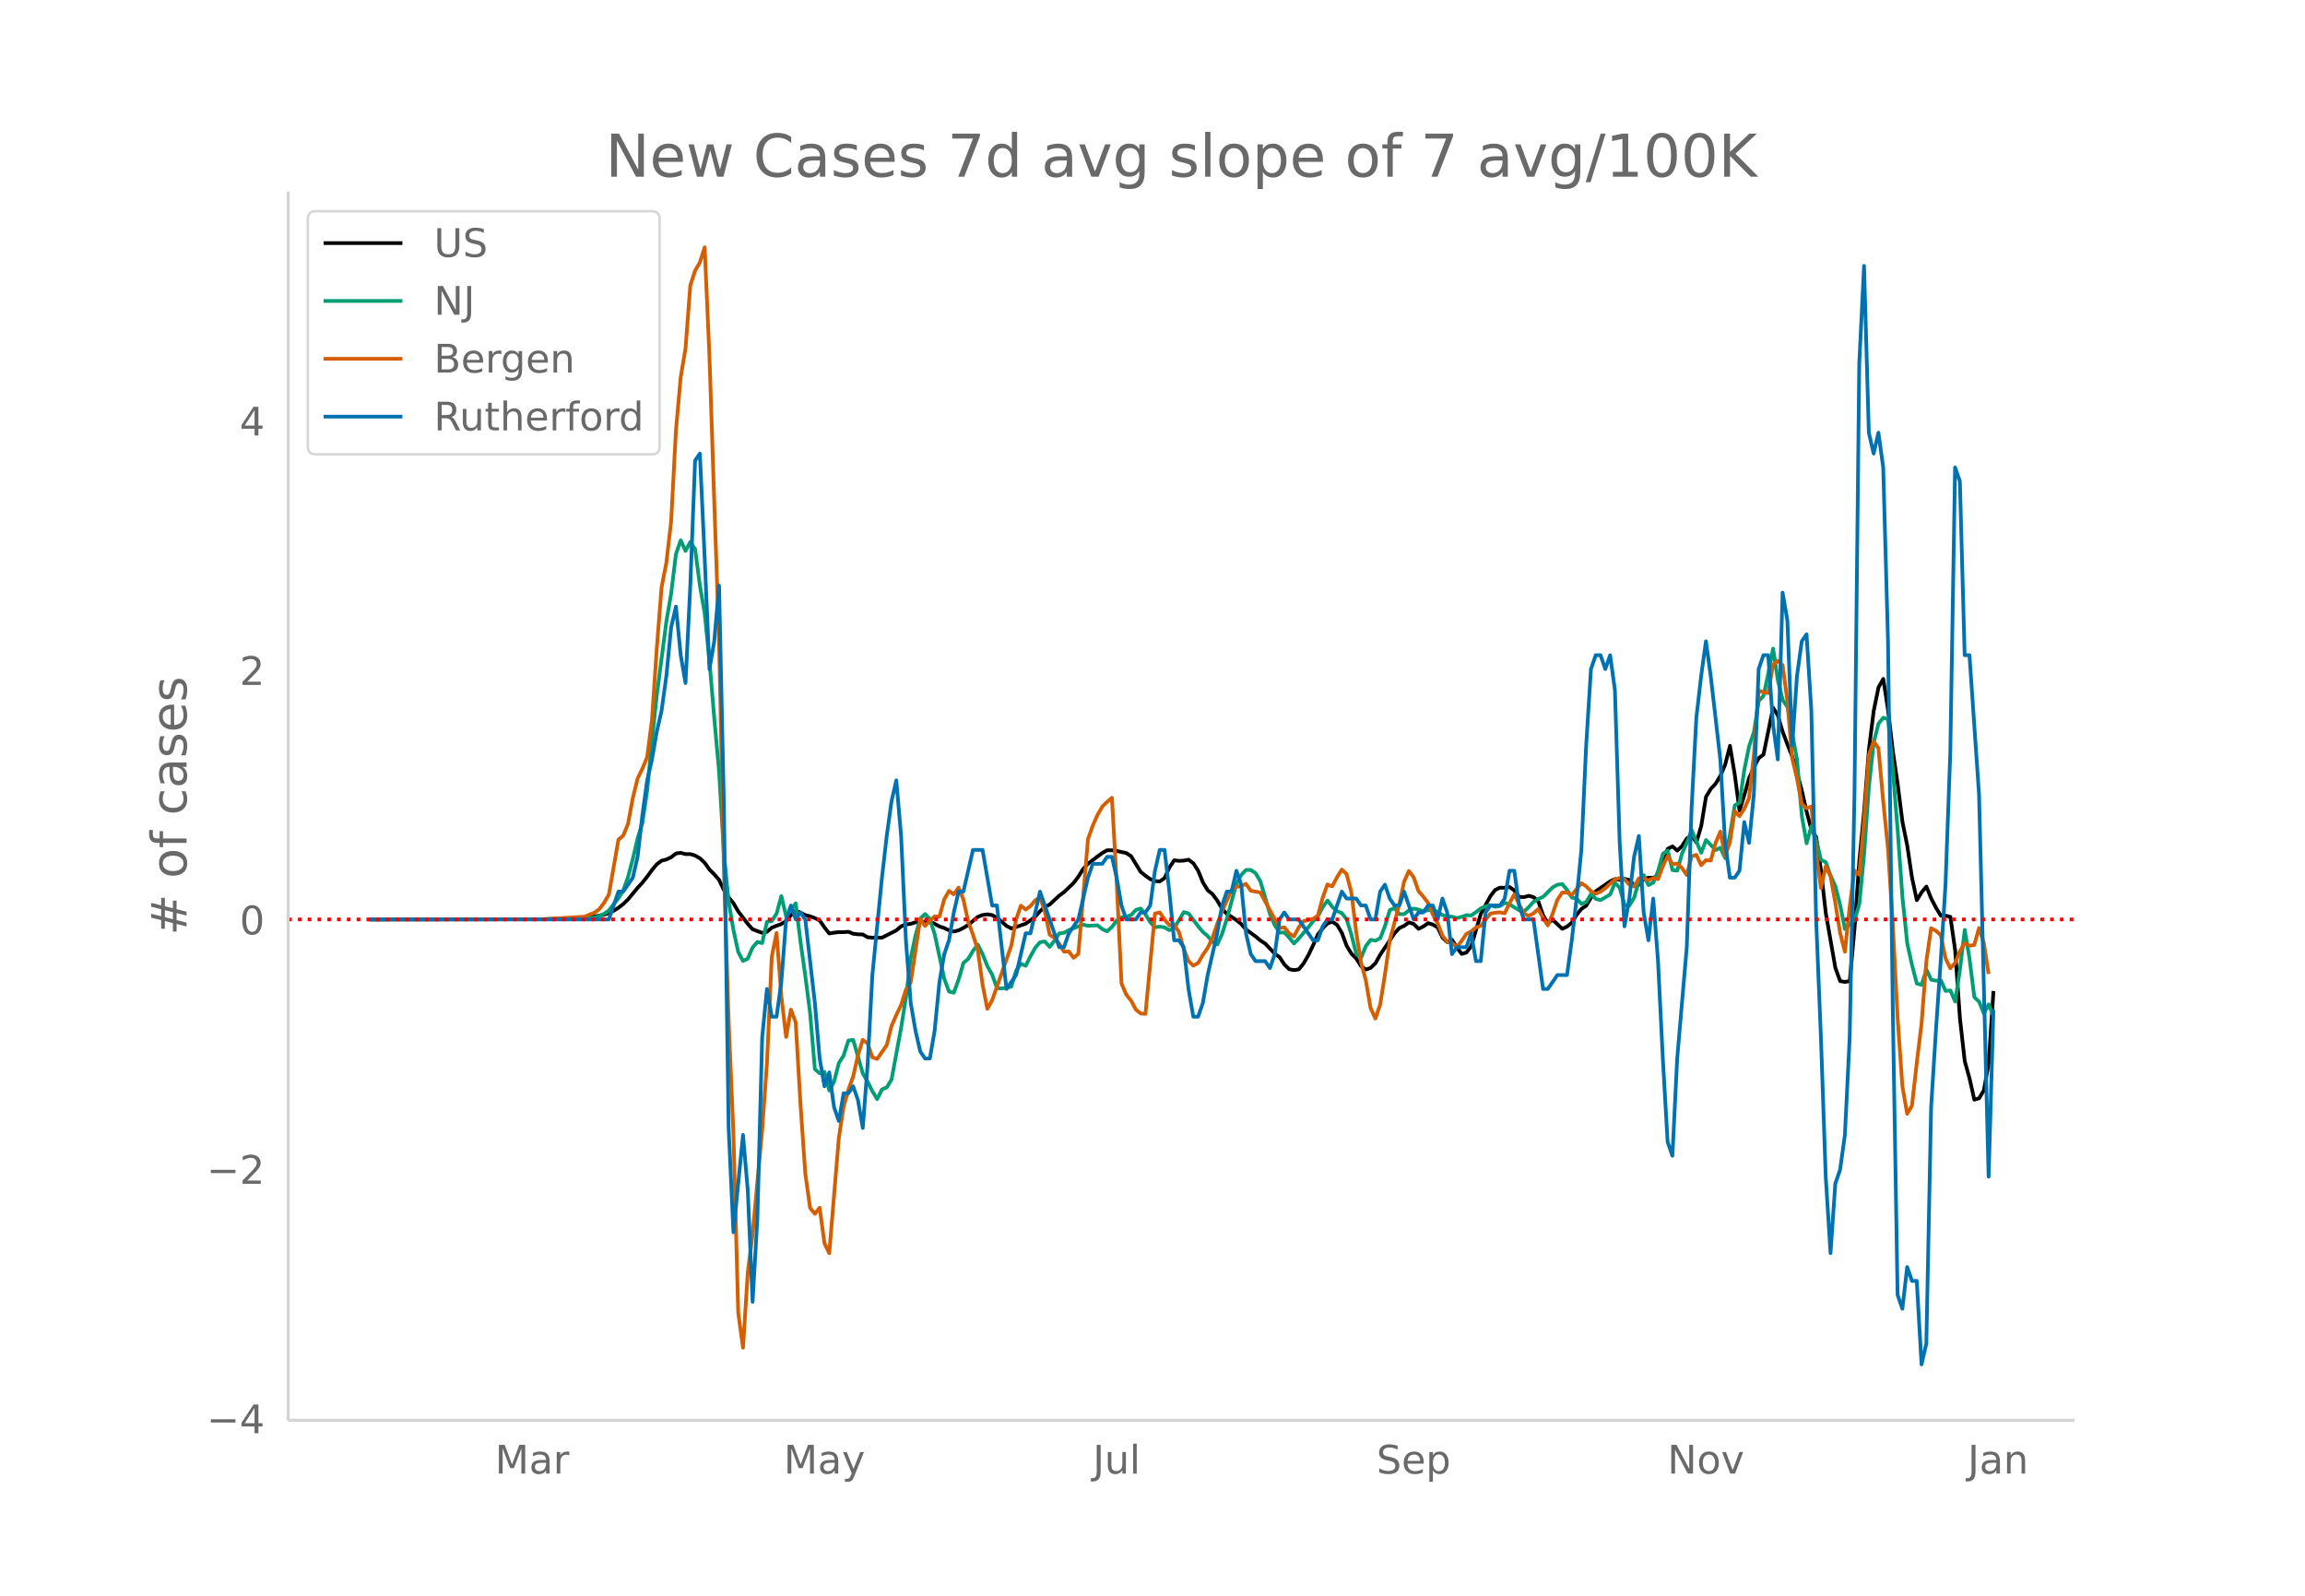 <svg height="864" viewBox="0 0 936 648" width="1248" xmlns="http://www.w3.org/2000/svg" xmlns:xlink="http://www.w3.org/1999/xlink"><defs><style>*{stroke-linecap:butt;stroke-linejoin:round}</style></defs><g id="figure_1"><path d="M0 648h936V0H0z" fill="#fff" id="patch_1"/><g id="axes_1"><path d="M117 576.72h725.4V77.76H117z" fill="none" id="patch_2"/><path clip-path="url(#p5f89e7c6cd)" d="M149.973 373.345l71.976-.081 9.726-.246 3.89-.19 3.891-.384 3.89-.618 1.946-.403 1.945-.63 1.946-.94 1.945-1.237 1.945-1.513 1.946-1.868 3.89-4.708 1.945-2.105 1.946-2.44 1.945-2.684 1.945-2.326 1.946-1.477 1.945-.473 1.945-.924 1.946-1.527 1.945-.256 1.945.507 1.945-.005 1.946.581 1.945 1.127 1.945 1.82 1.946 2.753 1.945 1.925 1.945 2.257 1.945 4.11 1.946 2.989 1.945 2.357 1.945 3.337 3.89 5.086 1.946 2.176 3.89 1.482 1.946-.439 1.945-1.667 1.946-.806 1.945-.68 1.945-1.224 1.946-2.357 1.945-1.828 1.945.766 1.945.999 1.946.507 1.945.716 1.945.942 1.946 2.84 1.945 2.468 1.945-.331 1.946-.218 1.945.018 1.945-.164 1.945.799 1.946.233 1.945.068 1.945 1.119 1.946.165 3.89.008 5.836-2.926 1.945-1.668 1.946-.766 1.945-.247 1.945-.615 3.89-.267 1.946.037 1.945.82 1.946 1.082 1.945.637 1.945.918 1.946.509 1.945-.49 1.945-.971 1.945-1.187 3.891-3.307 1.945-.751 1.946-.267 1.945.308 1.945 1.109 1.945 1.556 1.946 1.721 1.945 1.013 1.945-.569 3.891-1.357 1.945-1.357 1.946-1.525 1.945-2.159 1.945-1.803 1.945-.908 3.891-3.614 1.945-1.434 3.89-3.715 1.946-2.596 1.945-3.09 1.946-2.1 3.89-2.983 1.946-1.414 1.945-1.109 1.945.01 1.946.27 3.89.865 1.945 1.262 3.891 6.369 1.945 1.565 1.946 1.37 1.945.813 1.945.118 1.945-1.362 1.946-4.307 1.945-2.908 1.945.241 1.946-.097 1.945-.37 1.945 1.45 1.946 3.011 1.945 4.766 1.945 3.198 1.945 1.541 1.946 2.666 1.945 3.337 1.945 1.998 3.89 2.579 1.946 1.587 1.945 2.216 3.891 2.835 1.945 1.63 1.946 1.255 3.89 4.117 1.946 1.404 1.945 2.966 1.945 1.904 1.945.373 1.946-.296 1.945-2.397 1.945-3.364 1.946-4.08 1.945-4.376 1.945-2.486 1.945-2.005 1.946-.636 1.945 1.256 1.945 3.289 1.946 5.24 1.945 3.187 1.945 1.965 1.946 3.081 1.945 1.394 1.945-.677 1.945-1.907 1.946-3.467 5.836-8.707 1.945-2.1 1.945-.899 1.945-1.413 1.946.67 1.945 1.963 1.945-.958 1.946-1.36 1.945.59 1.945 1.17 1.946 4.106 1.945 1.826 1.945-.921 1.945 3.189 1.946 2.531 1.945-.558 1.945-2.576 3.89-13.132 3.891-7.191 1.946-2.512 1.945-.93 1.945.057 1.946-.308 1.945 1.39 1.945 2.609 1.945.101 1.946-.535 1.945.54 1.945 1.733 1.946 5.663 1.945 3.163 1.945-1.368 3.89 3.672 1.946-.919 1.945-1.567 1.946-3.231 1.945-2.387 1.945-1.301 1.946-3.276 1.945-2.576 5.836-4.029 1.945-.913 1.945.312 1.946-.383 1.945.432 1.945 2.224 1.946-.285 1.945-2.28 1.945-.57 1.945-.007 1.946-.677 1.945-4.5 1.945-6.52 1.946-1.024 1.945 1.717 1.945-1.837 1.945-3.119 1.946-1.113 1.945 2.752 1.945-6.682 1.946-11.842 1.945-3.211 1.945-2.09 1.946-3.213 1.945-4.547 1.945-7.649 1.945 11.714 1.946 14.601 1.945-6.33 1.945-6.928 1.946-4.353 1.945-3.704 1.945-1.444 3.89-19.026 1.946 3.177 1.945 6.595 1.946 5.205 1.945 4.837 1.945 6.532 1.946 7.322 1.945 8.536 1.945 7.382 1.945 2.961 1.946 13.645 1.945 17.2 3.89 22.249 1.946 5.38 1.945.31 1.945-.29 1.946-21.53 1.945-27.322 1.945-20.13 1.946-25.065 1.945-15.686 1.945-9.545 1.946-3.473 1.945 12.697 1.945 16.69 1.945 13.24 1.946 15.437 1.945 9.63 1.945 13.077 1.946 9.097 1.945-3.205 1.945-2.314 1.945 4.828 1.946 3.755 1.945 3.18 1.945.05 1.946.443 1.945 13.545 1.945 27.719 1.946 17.313 1.945 7.037 1.945 8.623 1.945-.533 1.946-3.27 1.945-11.023 1.945-29.294h0" fill="none" stroke="#000" stroke-linecap="round" stroke-width="1.5" id="line2d_1"/><path clip-path="url(#p5f89e7c6cd)" d="M149.973 373.344l79.757-.099 5.836-.203 5.836-.443 1.945-.663 1.945-.878 1.945-1.298 1.946-2.595 1.945-2.397 1.945-3.188 1.946-5.428 1.945-7.378 1.945-8.331 1.945-6.243 1.946-13.184 1.945-20.497 1.945-18.024 3.89-30.062 1.946-11.386 1.946-16.011 1.945-5.627 1.945 4.323 1.945-3.624 1.946 2.839 1.945 14.784 1.945 11.333 1.946 19.392 1.945 23.133 1.945 21.561 1.945 33.14 1.946 19.764 1.945 11.56 1.945 8.949 1.946 3.66 1.945-.96 1.945-4.51 1.946-2.263 1.945.466 1.945-8.646 1.945-.285 1.946-2.99 1.945-7.14 1.945 8.1 3.89-5.167 1.946 15.557 1.945 13.848 1.946 15.103 1.945 22.778 1.945 1.74 1.946-.582 1.945 7.54 1.945-3.537 1.946-7.558 1.945-3.072 1.945-6.12 1.945-.25 3.891 13.579 1.945 3.368 1.946 3.893 1.945 3.205 1.945-3.915 1.945-.832 1.946-3.2 3.89-20.998 1.946-12.252 1.945-16.006 1.945-9.187 1.945-6.947 1.946-1.815 1.945 2.007 1.945 6.121 3.891 18.071 1.945 5.271 1.946.46 1.945-5.318 1.945-6.749 1.945-1.652 1.946-3.252 1.945-2.549 1.945 3.828 1.946 4.91 1.945 3.44 1.945 5.463 1.945.163 1.946-.245 1.945-.494 1.945-6.406 1.946-2.897 1.945.837 1.945-3.851 1.946-3.491 1.945-2.217 1.945-.302 1.945 2.176 1.946-2.473 1.945-2.979 1.945-.233 1.946-1.1 3.89-1.512 1.945-.698 1.946.442 3.89-.204 1.946 1.542 1.945.896 1.945-1.757 1.946-2.595 1.945-1.297 1.945-.291 1.945-.64 1.946-2.1 1.945-.57 1.945 2.367 1.946 3.224 1.945 2.018 1.945-.244 1.945.303 1.946 1.128 1.945-.872 3.89-6.44 1.946.529 3.89 5.213 1.946 2.32 1.945 1.66 1.945 2.338 1.946 1.041 1.945-4.322 1.945-6.19 3.89-14.214 1.946-3.509 1.945-2.013 1.946.006 1.945 1.356 1.945 3.316 3.89 13.312 1.946 4.485 1.946 2.985 1.945-.07 1.945 2.06 1.945 2.438 1.946-2.037 3.89-4.538 1.946-2.53 1.945-1.932 1.945-3.794 1.945-2.624 1.946 2.578 1.945 1.71 1.945.82 1.946 2.566 1.945 6.272 1.945 7.727 1.946 1.507 1.945-4.696 1.945-2.53 1.945.331 1.946-1.012 1.945-4.963 1.945-6.464 1.946-.797 1.945 2.461 1.945.006 1.945-1.56 1.946-.703 1.945.419 1.945.657 1.946-.401 1.945-.192 1.945.896 1.946 1.291 1.945.483 1.945.157 1.945.53 1.946-.477 1.945-.664 1.945.088 1.946-1.344 1.945-1.507 1.945-.85 1.945-.506 1.946.722 1.945-.338 1.945-1.315 1.946.658 3.89 2.38 1.945.593 1.946-1.891 1.945-2.13 1.945-1.152 1.946-.866 3.89-3.858 1.946-1.082 1.945-.227 1.945 2.38 1.945 3.095 1.946.419 1.945 2.123 1.945-.733 1.946-3.299 1.945 2.02 1.945.482 3.89-2.298 1.946-4.77 1.945 2.193 1.946 6.929 1.945.157 1.945-3.211 1.946-6.773 1.945-2.362 1.945 4.055 1.945-1.047 1.946-4.7 1.945-6.954 1.945-1.367 1.946 7.965 1.945.233 1.945-7 1.945-4.31 1.946-5.196 1.945 4.8 1.945 4.427 1.946-5.166 3.89 4.061 1.946-.896 1.945 4.2 1.945-9.535 1.945-11.875 1.946-1.129 1.945-13.416 1.945-9.513 1.946-5.725 1.945-12.613 1.945-2.112 1.945-9.117 1.946-10.042 1.945 12.968 1.945 7.884 1.946 2.868 3.89 21.452 1.946 22.865 1.945 11.019 1.945-6.988 1.945 5.696 1.946 8.024 1.945.93 1.945 5.487 1.946 4.317 1.945 7.633 1.945 9.722 1.945-1.96 1.946-1.653 1.945-6.563 1.945-20.293 1.946-27.397 1.945-17.943 1.945-7.581 1.946-2.444 1.945.652 1.945 20.794 1.945 24.36 1.946 27.188 1.945 18.647 1.945 8.831 1.946 7.477 1.945.564 1.945-6.208 1.945 4.108 1.946.395 1.945-.203 1.945 4.334 1.946-.163 1.945 4.51 1.945-12.987 1.946-16.145 1.945 11.747 1.945 15.57 1.945 1.878 1.946 4.794 1.945-3.735 1.945 4.823h0" fill="none" stroke="#009e73" stroke-linecap="round" stroke-width="1.5" id="line2d_2"/><path clip-path="url(#p5f89e7c6cd)" d="M149.973 373.344l70.03-.055 17.508-1.054 1.945-.886 1.946-.721 1.945-1.441 1.945-2.55 1.945-3.382 3.891-22.285 1.945-1.663 1.946-4.767 1.945-10.477 1.945-7.927 1.945-3.992 1.946-4.711 1.945-15.19 1.945-28.825 1.946-24.89 1.945-9.979 1.945-16.852 1.946-36.808 1.945-21.786 1.945-11.586 1.945-25.61 1.946-5.988 1.945-3.381 1.945-6.098 1.946 44.458 1.945 59.038 1.945 55.657 1.945 92.63 1.946 62.198 1.945 46.01 1.945 72.62 1.946 14.191 1.945-30.655 1.945-15.466 3.89-42.241 1.946-27.163 1.945-43.184 1.946-9.7 1.945 25.665 1.945 16.575 1.946-11.087 1.945 5.211 1.945 33.261 1.945 28.05 1.946 13.97 1.945 2.438 1.945-2.494 1.946 14.413 1.945 4.047 3.89-46.787 1.946-12.695 1.945-6.874 1.945-5.432 1.946-8.648 1.945-6.209 1.945 1.442 1.946 5.654 1.945.665 3.89-5.599 1.946-7.76 1.945-4.49 1.945-4.047 1.946-6.209 1.945-2.938 3.89-25.833 1.946 2.883 1.945-2.162 1.945-1.718 1.946.055 1.945-6.985 1.945-3.437 1.946 1.386 1.945-2.716 1.945 4.823 1.945 8.98 1.946 5.322 1.945 6.153 1.945 14.08 1.946 9.868 1.945-3.493 3.89-11.031 3.891-11.142 1.945-10.588 1.946-5.655 1.945 1.608 1.945-1.441 1.946-2.329 1.945-1.22 1.945 5.766 1.945 9.368 1.946 1.442 1.945 2.273 1.945 3.215 1.946-.056 1.945 2.55 1.945-1.607 3.89-46.51 1.946-5.543 1.945-4.38 1.946-3.381 1.945-1.885 1.945-1.663 1.946 34.647 1.945 40.8 1.945 4.49 1.945 2.439 1.946 3.658 1.945 1.553 1.945.166L469 370.96l1.946-.444 1.945 2.883 1.946 2.328 1.945-.166 1.945 2.882 1.946 6.874 1.945 4.878 1.945 1.94 1.946-1.053 1.945-3.326 1.945-2.827 1.945-4.047 1.946-5.765 1.945-5.044 3.89-8.704 1.946-1.22 1.945-.387 1.945-.832 1.946 2.772 3.89.72 7.782 14.469 1.945-.333 1.945 2.44 1.945 1.275 1.946-3.66 1.945-2.55 3.89-.942 1.946-1.33 1.945-7.206 1.945-5.433 1.946.776 1.945-3.714 1.945-3.104 1.946 1.829 1.945 7.539 1.945 15.965 1.946 12.362 1.945 7.207 1.945 11.308 1.945 4.269 1.946-5.6 1.945-12.306 1.945-13.692 3.89-14.856 1.946-9.147 1.945-4.324 1.946 2.605 1.945 5.6 1.945 2.217 1.946 2.55 1.945 4.767 1.945 3.492 1.946 5.045 1.945 2.384 1.945.554 1.945 1.718 1.946-2.494 1.945-2.883 1.945-.998 1.946-1.607 1.945-.665 3.89-4.934 1.946-.388 1.945-.166 1.945.388 1.946-4.047 1.945-3.659 3.89 7.872 1.946.887 1.945-.998 1.945-1.774 1.946 3.659 1.945 2.993 1.945-4.767 1.946-5.654 1.945-2.938h1.945l1.945.997 3.891-4.767 1.945 1.22 1.946 1.995 1.945 1.053 1.945-.831 1.945-1.441 3.891-3.548 1.945-.554 1.946.498 1.945 2.162 1.945.776 1.946-3.326h1.945l1.945.832 1.945-.942 1.946.443 1.945-5.322 1.945-3.991 1.946 3.215 1.945-.222 1.945 1.774 1.945 2.883 1.946-7.595 1.945-.61 1.945 4.214 1.946-2.051 1.945.166 1.945-7.096 1.946-4.656 1.945 9.978 1.945-5.654 1.945-12.64 1.946 1.996 1.945-2.938 1.945-4.435 1.946-17.572 1.945-26.055 1.945.721 1.945.333 1.946-11.475 1.945-1.608 1.945 1.719 1.946 14.634 1.945 23.227 1.945 8.15 1.946 10.366 1.945 1.773 1.945-.72 1.945 18.903 1.946 14.191 1.945-8.758 1.945 3.935 1.946 10.81 1.945 12.196 1.945 7.705 1.945-18.293 1.946-14.69 1.945 1.663 1.945-21.897 1.946-26.72 1.945-5.487 1.945 2.716 1.946 21.564 1.945 19.291 1.945 30.822 1.945 37.75 1.946 27.884 1.945 11.198 1.945-3.27 1.946-17.352 1.945-16.02 1.945-25.278 1.945-13.471 1.946 1.053 1.945 1.774 1.945 9.369 1.946 4.102 1.945-2.107 1.945-4.823 1.946-3.326 1.945 1.11 1.945-.334 1.945-6.873 1.946 6.097 1.945 12.584h0" fill="none" stroke="#d55e00" stroke-linecap="round" stroke-width="1.5" id="line2d_3"/><path clip-path="url(#p5f89e7c6cd)" d="M149.973 373.344h97.264l3.891-11.293h1.945l3.89-5.647 1.946-8.47 1.945-16.94 1.946-14.117 1.945-8.47 1.945-11.294 1.946-8.47 1.945-14.117 1.945-19.763 1.946-8.47 1.945 19.763 1.945 11.294 1.945-39.528 1.946-50.82 1.945-2.824 1.945 42.35 1.946 45.175 1.945-11.294 1.945-22.587 1.945 87.525 1.946 132.698 1.945 42.35 3.89-39.526 1.946 22.587 1.945 45.174 1.946-33.88 1.945-73.408 1.945-19.764 1.945 11.293h1.946l1.945-14.116 1.945-25.41 1.946-5.648 1.945 5.647 1.945-2.823 1.945 2.823 3.891 33.88 1.945 22.588 1.946 11.293 1.945-5.647 1.945 14.117 1.946 5.647 1.945-11.294h1.945l1.945-2.823 1.946 5.647 1.945 11.293 1.945-25.41 1.946-36.704 3.89-39.527 1.945-16.94 1.946-14.117 1.945-8.47 1.945 22.587 1.946 42.35 1.945 25.41 1.945 11.294 1.945 8.47 1.946 2.824h1.945l1.945-11.294 1.946-19.763 1.945-11.294 1.945-5.647 1.946-11.293 1.945-8.47h1.945l3.89-16.94h3.891l3.89 22.586h1.946l3.89 33.88 3.891-5.646 3.891-16.94h1.945l3.89-16.94 7.782 22.587h1.945l1.946-5.647 3.89-5.647 3.89-16.94 1.946-5.647h3.89l1.946-2.823h1.945l1.946 8.47 1.945 11.293 1.945 5.647h3.89l1.946-2.823h1.945l1.946-2.824L469 353.581l1.945-8.47h1.945l1.946 16.94 1.945 19.763h1.945l1.946 2.824 1.945 16.94 1.945 11.293h1.946l1.945-5.646 1.945-11.294 3.89-16.94 1.946-11.294 1.945-5.646h1.946l1.945-8.47 1.945 5.646 1.945 19.764 1.946 8.47 1.945 2.823h3.89l1.946 2.824 1.945-5.647 1.946-14.117 1.945-2.823 1.945 2.823h3.89l5.837 8.47h1.945l1.945-5.646 1.945-2.824h1.946l3.89-11.293 1.946 2.823h3.89l1.946 2.823h1.945l1.945 5.647h1.945l1.946-11.293 1.945-2.824 1.945 5.647 1.946 2.823h1.945l1.945-5.646 3.89 11.293 1.946-2.823h1.945l1.946-2.824h1.945l1.945 5.647 1.946-8.47 1.945 5.647 1.945 16.94 1.945-2.823h3.891l1.945-5.647 1.946 11.293h1.945l1.945-19.763 1.945-2.824h3.891l1.945-2.823 1.946-11.293h1.945l1.945 14.116 1.945 5.647h3.891l3.89 28.234h1.946l3.89-5.647h3.891l1.945-14.117 1.946-16.94 1.945-19.764 1.945-42.35 1.946-31.057 1.945-5.647h1.945l1.945 5.647 1.946-5.647 1.945 14.117 1.945 62.114 1.946 33.88 1.945-11.293 1.945-16.94 1.946-8.47 1.945 31.057 1.945 11.293 1.945-16.94 1.946 25.41 1.945 39.528 1.945 33.88 1.946 5.647 1.945-39.527 3.89-45.174 1.946-56.468 1.945-36.704 1.945-16.94 1.946-14.117 1.945 14.117 3.89 33.88 1.946 33.881 1.945 14.117h1.945l1.946-2.823 1.945-19.764 1.945 8.47 1.946-19.764 1.945-50.82 1.945-5.647h1.945l1.946 28.234 1.945 14.117 1.945-67.761 1.946 11.293 1.945 50.82 1.945-28.233 1.946-14.117 1.945-2.823 1.945 31.057 1.945 84.701 1.946 47.998 1.945 56.467 1.945 31.057 1.946-28.234 1.945-5.646 1.945-14.117 1.945-39.527 1.946-98.819 1.945-175.049 1.945-39.527 1.946 67.761 1.945 8.47 1.945-8.47 1.946 14.117 1.945 70.584 1.945 149.639 1.945 115.758 1.946 5.647 1.945-16.94 1.945 5.647h1.946l1.945 33.88 1.945-8.47 1.945-95.995 1.946-31.057 1.945-28.234 1.945-31.057 1.946-53.644 1.945-115.758 1.945 5.647 1.946 70.584h1.945l3.89 56.467 3.891 155.286 1.945-67.761h0" fill="none" stroke="#0072b2" stroke-linecap="round" stroke-width="1.5" id="line2d_4"/><path clip-path="url(#p5f89e7c6cd)" d="M117 373.344h725.4" fill="none" stroke="red" stroke-dasharray="1.5,2.475" stroke-width="1.5" id="line2d_5"/><path d="M117 576.72V77.76" fill="none" stroke="#d3d3d3" stroke-linecap="square" stroke-width="1.25" id="patch_3"/><path d="M117 576.72h725.4" fill="none" stroke="#d3d3d3" stroke-linecap="square" stroke-width="1.25" id="patch_4"/><g id="matplotlib.axis_1"><g id="xtick_1"><g transform="matrix(.16 0 0 -.16 201.019 598.378)" fill="#696969" id="text_1"><defs><path d="M9.813 72.906h14.703l18.593-49.61 18.703 49.61h14.704V0H66.89v64.016l-18.797-50h-9.907l-18.796 50V0H9.813z" id="DejaVuSans-77"/><path d="M34.281 27.484q-10.89 0-15.093-2.484-4.204-2.484-4.204-8.5 0-4.781 3.157-7.594 3.156-2.797 8.562-2.797 7.485 0 12 5.297 4.516 5.297 4.516 14.078v2zm17.922 3.72V0H43.22v8.297Q40.14 3.328 35.547.953q-4.594-2.375-11.234-2.375-8.391 0-13.36 4.719Q6 8.016 6 15.922q0 9.219 6.172 13.906 6.187 4.688 18.437 4.688h12.61v.89q0 6.203-4.078 9.594-4.078 3.39-11.453 3.39-4.688 0-9.141-1.124-4.438-1.125-8.531-3.375v8.312q4.921 1.906 9.562 2.844 4.64.953 9.031.953 11.875 0 17.735-6.156 5.86-6.14 5.86-18.64z" id="DejaVuSans-97"/><path d="M41.11 46.297q-1.516.875-3.297 1.281Q36.03 48 33.89 48q-7.625 0-11.703-4.953-4.079-4.953-4.079-14.234V0H9.08v54.688h9.03v-8.5q2.844 4.984 7.375 7.39Q30.031 56 36.531 56q.922 0 2.047-.125 1.125-.11 2.484-.36z" id="DejaVuSans-114"/></defs><use xlink:href="#DejaVuSans-77"/><use x="86.279" xlink:href="#DejaVuSans-97"/><use x="147.559" xlink:href="#DejaVuSans-114"/></g></g><g id="xtick_2"><g transform="matrix(.16 0 0 -.16 318.236 598.378)" fill="#696969" id="text_2"><defs><path d="M32.172-5.078q-3.797-9.766-7.422-12.735-3.61-2.984-9.656-2.984H7.906v7.516h5.282q3.703 0 5.75 1.765Q21-9.766 23.483-3.219l1.61 4.094-22.11 53.813H12.5l17.094-42.766 17.093 42.766h9.516z" id="DejaVuSans-121"/></defs><use xlink:href="#DejaVuSans-77"/><use x="86.279" xlink:href="#DejaVuSans-97"/><use x="147.559" xlink:href="#DejaVuSans-121"/></g></g><g id="xtick_3"><g transform="matrix(.16 0 0 -.16 443.786 598.378)" fill="#696969" id="text_3"><defs><path d="M9.813 72.906h9.859V5.078q0-13.187-5-19.14-5-5.954-16.094-5.954h-3.75v8.297h3.078q6.531 0 9.219 3.672Q9.813-4.39 9.813 5.078z" id="DejaVuSans-74"/><path d="M8.5 21.578v33.11h8.984V21.922q0-7.766 3.016-11.656 3.031-3.875 9.094-3.875 7.265 0 11.484 4.64 4.234 4.64 4.234 12.656v31h8.985V0h-8.984v8.406Q42.047 3.422 37.718 1q-4.313-2.422-10.032-2.422-9.421 0-14.312 5.86Q8.5 10.296 8.5 21.578zM31.11 56z" id="DejaVuSans-117"/><path d="M9.422 75.984h8.984V0H9.422z" id="DejaVuSans-108"/></defs><use xlink:href="#DejaVuSans-74"/><use x="29.492" xlink:href="#DejaVuSans-117"/><use x="92.871" xlink:href="#DejaVuSans-108"/></g></g><g id="xtick_4"><g transform="matrix(.16 0 0 -.16 558.967 598.378)" fill="#696969" id="text_4"><defs><path d="M53.516 70.516V60.89q-5.61 2.687-10.594 4-4.984 1.328-9.625 1.328-8.047 0-12.422-3.125t-4.375-8.89q0-4.845 2.906-7.313 2.907-2.453 11.016-3.97l5.953-1.218q11.031-2.11 16.281-7.406 5.25-5.297 5.25-14.172 0-10.61-7.11-16.078-7.093-5.469-20.812-5.469-5.172 0-11.015 1.172Q13.14.922 6.89 3.219v10.156q6-3.36 11.765-5.078 5.766-1.703 11.328-1.703 8.438 0 13.032 3.312 4.593 3.328 4.593 9.485 0 5.359-3.297 8.39-3.296 3.032-10.812 4.547L27.484 33.5q-11.03 2.188-15.968 6.875-4.922 4.688-4.922 13.047 0 9.672 6.812 15.234 6.813 5.563 18.766 5.563 5.14 0 10.453-.938 5.328-.922 10.89-2.765z" id="DejaVuSans-83"/><path d="M56.203 29.594v-4.39H14.891q.593-9.282 5.593-14.142 5-4.859 13.938-4.859 5.172 0 10.031 1.266 4.86 1.265 9.656 3.812v-8.5Q49.266.734 44.187-.344 39.11-1.422 33.892-1.422q-13.094 0-20.735 7.61-7.64 7.625-7.64 20.625 0 13.421 7.25 21.296Q20.016 56 32.328 56q11.031 0 17.453-7.11 6.422-7.093 6.422-19.296zm-8.984 2.64q-.094 7.36-4.125 11.75-4.032 4.407-10.672 4.407-7.516 0-12.031-4.25-4.516-4.25-5.203-11.97z" id="DejaVuSans-101"/><path d="M18.11 8.203v-29H9.077v75.484h9.031v-8.296q2.844 4.875 7.157 7.234Q29.594 56 35.594 56q9.968 0 16.187-7.906 6.235-7.907 6.235-20.797T51.78 6.484q-6.218-7.906-16.187-7.906-6 0-10.328 2.375-4.313 2.375-7.157 7.25zm30.578 19.094q0 9.906-4.079 15.547-4.078 5.64-11.203 5.64-7.14 0-11.218-5.64-4.079-5.64-4.079-15.547 0-9.906 4.078-15.547 4.079-5.64 11.22-5.64 7.124 0 11.202 5.64t4.078 15.547z" id="DejaVuSans-112"/></defs><use xlink:href="#DejaVuSans-83"/><use x="63.477" xlink:href="#DejaVuSans-101"/><use x="125" xlink:href="#DejaVuSans-112"/></g></g><g id="xtick_5"><g transform="matrix(.16 0 0 -.16 677.095 598.378)" fill="#696969" id="text_5"><defs><path d="M9.813 72.906h13.28l32.329-60.984v60.984h9.562V0h-13.28L19.39 60.984V0H9.813z" id="DejaVuSans-78"/><path d="M30.61 48.39q-7.22 0-11.422-5.64-4.204-5.64-4.204-15.453 0-9.813 4.172-15.453 4.188-5.64 11.453-5.64 7.188 0 11.375 5.655 4.203 5.672 4.203 15.438 0 9.719-4.203 15.406-4.187 5.688-11.375 5.688zm0 7.61q11.718 0 18.406-7.625 6.703-7.61 6.703-21.078 0-13.422-6.703-21.078-6.688-7.64-18.407-7.64-11.765 0-18.437 7.64-6.656 7.656-6.656 21.078 0 13.469 6.656 21.078Q18.844 56 30.609 56z" id="DejaVuSans-111"/><path d="M2.984 54.688H12.5L29.594 8.797l17.093 45.89h9.516L35.687 0H23.485z" id="DejaVuSans-118"/></defs><use xlink:href="#DejaVuSans-78"/><use x="74.805" xlink:href="#DejaVuSans-111"/><use x="135.986" xlink:href="#DejaVuSans-118"/></g></g><g id="xtick_6"><g transform="matrix(.16 0 0 -.16 799.04 598.378)" fill="#696969" id="text_6"><defs><path d="M54.89 33.016V0h-8.984v32.719q0 7.765-3.031 11.61-3.031 3.858-9.078 3.858-7.281 0-11.484-4.64-4.204-4.625-4.204-12.64V0H9.08v54.688h9.03v-8.5q3.235 4.937 7.594 7.374Q30.078 56 35.797 56q9.422 0 14.25-5.828 4.844-5.828 4.844-17.156z" id="DejaVuSans-110"/></defs><use xlink:href="#DejaVuSans-74"/><use x="29.492" xlink:href="#DejaVuSans-97"/><use x="90.771" xlink:href="#DejaVuSans-110"/></g></g></g><g id="matplotlib.axis_2"><g id="ytick_1"><g transform="matrix(.16 0 0 -.16 83.912 581.994)" fill="#696969" id="text_7"><defs><path d="M10.594 35.5h62.593v-8.297H10.594z" id="DejaVuSans-8722"/><path d="M37.797 64.313L12.89 25.39h24.906zm-2.594 8.593H47.61V25.391h10.407v-8.203H47.609V0h-9.812v17.188H4.89v9.515z" id="DejaVuSans-52"/></defs><use xlink:href="#DejaVuSans-8722"/><use x="83.789" xlink:href="#DejaVuSans-52"/></g></g><g id="ytick_2"><g transform="matrix(.16 0 0 -.16 83.912 480.708)" fill="#696969" id="text_8"><defs><path d="M19.188 8.297h34.421V0H7.33v8.297q5.609 5.812 15.296 15.594 9.703 9.797 12.188 12.64 4.734 5.313 6.609 9 1.89 3.688 1.89 7.25 0 5.813-4.078 9.469-4.078 3.672-10.625 3.672-4.64 0-9.797-1.61-5.14-1.609-11-4.89v9.969Q13.767 71.78 18.938 73q5.188 1.219 9.485 1.219 11.328 0 18.062-5.672 6.735-5.656 6.735-15.125 0-4.5-1.688-8.531-1.672-4.016-6.125-9.485-1.218-1.422-7.765-8.187-6.532-6.766-18.453-18.922z" id="DejaVuSans-50"/></defs><use xlink:href="#DejaVuSans-8722"/><use x="83.789" xlink:href="#DejaVuSans-50"/></g></g><g id="ytick_3"><g transform="matrix(.16 0 0 -.16 97.32 379.423)" fill="#696969" id="text_9"><defs><path d="M31.781 66.406q-7.61 0-11.453-7.5Q16.5 51.422 16.5 36.375q0-14.984 3.828-22.484 3.844-7.5 11.453-7.5 7.672 0 11.5 7.5 3.844 7.5 3.844 22.484 0 15.047-3.844 22.531-3.828 7.5-11.5 7.5zm0 7.813q12.266 0 18.735-9.703 6.468-9.688 6.468-28.141 0-18.406-6.468-28.11-6.47-9.687-18.735-9.687-12.25 0-18.718 9.688-6.47 9.703-6.47 28.109 0 18.453 6.47 28.14Q19.53 74.22 31.78 74.22z" id="DejaVuSans-48"/></defs><use xlink:href="#DejaVuSans-48"/></g></g><g id="ytick_4"><use xlink:href="#DejaVuSans-50" transform="matrix(.16 0 0 -.16 97.32 278.138)" fill="#696969" id="text_10"/></g><g id="ytick_5"><use xlink:href="#DejaVuSans-52" transform="matrix(.16 0 0 -.16 97.32 176.852)" fill="#696969" id="text_11"/></g><g transform="matrix(0 -.2 -.2 0 75.753 379.813)" fill="#696969" id="text_12"><defs><path d="M51.125 44H36.922l-4.11-16.313h14.313zm-7.328 27.781l-5.078-20.265h14.265L58.11 71.78h7.813L60.89 51.516h15.234V44h-17.14l-4-16.313h15.53V20.22H53.079L48 0h-7.813l5.032 20.219H30.906L25.875 0h-7.86l5.079 20.219H7.719v7.468h17.187L29 44H13.281v7.516h17.625l4.985 20.265z" id="DejaVuSans-35"/><path d="M37.11 75.984V68.5h-8.594q-4.828 0-6.72-1.953-1.874-1.953-1.874-7.031v-4.828h14.797v-6.985H19.922V0H10.89v47.703H2.297v6.984h8.594V58.5q0 9.125 4.25 13.297 4.25 4.187 13.468 4.187z" id="DejaVuSans-102"/><path d="M48.781 52.594v-8.407q-3.812 2.11-7.64 3.157-3.828 1.047-7.735 1.047-8.75 0-13.593-5.547-4.829-5.532-4.829-15.547 0-10.016 4.829-15.563 4.843-5.53 13.593-5.53 3.907 0 7.735 1.046 3.828 1.047 7.64 3.156V2.094Q45.016.344 40.984-.531q-4.015-.89-8.562-.89-12.36 0-19.64 7.765-7.266 7.765-7.266 20.953 0 13.375 7.343 21.031Q20.22 56 33.016 56q4.14 0 8.093-.86 3.953-.843 7.672-2.546z" id="DejaVuSans-99"/><path d="M44.281 53.078v-8.5q-3.797 1.953-7.906 2.922-4.094.984-8.5.984-6.688 0-10.031-2.047-3.344-2.046-3.344-6.156 0-3.125 2.39-4.906 2.391-1.781 9.626-3.39l3.078-.688q9.562-2.047 13.593-5.781 4.032-3.735 4.032-10.422 0-7.625-6.032-12.078-6.03-4.438-16.578-4.438-4.39 0-9.156.86Q10.688.296 5.422 2v9.281q4.984-2.594 9.812-3.89 4.829-1.282 9.579-1.282 6.343 0 9.75 2.172 3.421 2.172 3.421 6.125 0 3.656-2.468 5.61-2.453 1.953-10.813 3.765l-3.125.735q-8.344 1.75-12.062 5.39-3.704 3.64-3.704 9.985 0 7.718 5.47 11.906Q16.75 56 26.811 56q4.97 0 9.36-.734 4.406-.72 8.11-2.188z" id="DejaVuSans-115"/></defs><use xlink:href="#DejaVuSans-35"/><use x="83.789" xlink:href="#DejaVuSans-32"/><use x="115.576" xlink:href="#DejaVuSans-111"/><use x="176.758" xlink:href="#DejaVuSans-102"/><use x="211.963" xlink:href="#DejaVuSans-32"/><use x="243.75" xlink:href="#DejaVuSans-99"/><use x="298.73" xlink:href="#DejaVuSans-97"/><use x="360.01" xlink:href="#DejaVuSans-115"/><use x="412.109" xlink:href="#DejaVuSans-101"/><use x="473.633" xlink:href="#DejaVuSans-115"/></g></g><g transform="matrix(.24 0 0 -.24 245.86 71.76)" fill="#696969" id="text_13"><defs><path d="M4.203 54.688h8.985l11.234-42.672 11.172 42.672h10.593l11.235-42.672 11.187 42.672h8.985L63.28 0H52.688L40.922 44.828 29.109 0H18.5z" id="DejaVuSans-119"/><path d="M64.406 67.281v-10.39q-4.984 4.64-10.625 6.922-5.64 2.296-11.984 2.296-12.5 0-19.14-7.64-6.641-7.64-6.641-22.094 0-14.406 6.64-22.047 6.64-7.64 19.14-7.64 6.345 0 11.985 2.296 5.64 2.297 10.625 6.938V5.609Q59.234 2.094 53.437.33q-5.78-1.75-12.218-1.75-16.563 0-26.094 10.124-9.516 10.14-9.516 27.672 0 17.578 9.516 27.703 9.531 10.14 26.094 10.14 6.531 0 12.312-1.734 5.797-1.734 10.875-5.203z" id="DejaVuSans-67"/><path d="M8.203 72.906h46.875v-4.203L28.61 0H18.312L43.22 64.594H8.203z" id="DejaVuSans-55"/><path d="M45.406 46.39v29.594h8.985V0h-8.985v8.203Q42.578 3.328 38.25.953q-4.313-2.375-10.375-2.375-9.906 0-16.14 7.906-6.22 7.922-6.22 20.813 0 12.89 6.22 20.797Q17.968 56 27.874 56q6.063 0 10.375-2.375 4.328-2.36 7.156-7.234zm-30.61-19.093q0-9.906 4.079-15.547 4.078-5.64 11.203-5.64 7.125 0 11.219 5.64 4.11 5.64 4.11 15.547 0 9.906-4.11 15.547-4.094 5.64-11.219 5.64-7.125 0-11.203-5.64-4.078-5.64-4.078-15.547z" id="DejaVuSans-100"/><path d="M45.406 27.984q0 9.766-4.031 15.125-4.016 5.375-11.297 5.375-7.219 0-11.25-5.375-4.031-5.359-4.031-15.125 0-9.718 4.031-15.093t11.25-5.375q7.281 0 11.297 5.375 4.031 5.375 4.031 15.093zm8.985-21.203q0-13.953-6.203-20.765Q42-20.797 29.203-20.797q-4.734 0-8.937.703-4.203.703-8.157 2.172v8.735q3.954-2.141 7.813-3.157 3.86-1.031 7.86-1.031 8.843 0 13.234 4.61 4.39 4.609 4.39 13.937v4.453q-2.781-4.844-7.125-7.234Q33.938 0 27.875 0 17.828 0 11.672 7.656q-6.156 7.672-6.156 20.328 0 12.688 6.156 20.344Q17.828 56 27.875 56q6.063 0 10.406-2.39 4.344-2.391 7.125-7.22v8.297h8.985z" id="DejaVuSans-103"/><path d="M25.39 72.906h8.297L8.297-9.28H0z" id="DejaVuSans-47"/><path d="M12.406 8.297h16.11v55.625l-17.532-3.516v8.985l17.438 3.515h9.86V8.296H54.39V0H12.406z" id="DejaVuSans-49"/><path d="M9.813 72.906h9.859V42.094L52.39 72.906h12.703L28.906 38.922 67.672 0H54.688L19.672 35.11V0h-9.86z" id="DejaVuSans-75"/></defs><use xlink:href="#DejaVuSans-78"/><use x="74.805" xlink:href="#DejaVuSans-101"/><use x="136.328" xlink:href="#DejaVuSans-119"/><use x="218.115" xlink:href="#DejaVuSans-32"/><use x="249.902" xlink:href="#DejaVuSans-67"/><use x="319.727" xlink:href="#DejaVuSans-97"/><use x="381.006" xlink:href="#DejaVuSans-115"/><use x="433.105" xlink:href="#DejaVuSans-101"/><use x="494.629" xlink:href="#DejaVuSans-115"/><use x="546.729" xlink:href="#DejaVuSans-32"/><use x="578.516" xlink:href="#DejaVuSans-55"/><use x="642.139" xlink:href="#DejaVuSans-100"/><use x="705.615" xlink:href="#DejaVuSans-32"/><use x="737.402" xlink:href="#DejaVuSans-97"/><use x="798.682" xlink:href="#DejaVuSans-118"/><use x="857.861" xlink:href="#DejaVuSans-103"/><use x="921.338" xlink:href="#DejaVuSans-32"/><use x="953.125" xlink:href="#DejaVuSans-115"/><use x="1005.225" xlink:href="#DejaVuSans-108"/><use x="1033.008" xlink:href="#DejaVuSans-111"/><use x="1094.189" xlink:href="#DejaVuSans-112"/><use x="1157.666" xlink:href="#DejaVuSans-101"/><use x="1219.189" xlink:href="#DejaVuSans-32"/><use x="1250.977" xlink:href="#DejaVuSans-111"/><use x="1312.158" xlink:href="#DejaVuSans-102"/><use x="1347.363" xlink:href="#DejaVuSans-32"/><use x="1379.15" xlink:href="#DejaVuSans-55"/><use x="1442.773" xlink:href="#DejaVuSans-32"/><use x="1474.561" xlink:href="#DejaVuSans-97"/><use x="1535.84" xlink:href="#DejaVuSans-118"/><use x="1595.02" xlink:href="#DejaVuSans-103"/><use x="1658.496" xlink:href="#DejaVuSans-47"/><use x="1692.188" xlink:href="#DejaVuSans-49"/><use x="1755.811" xlink:href="#DejaVuSans-48"/><use x="1819.434" xlink:href="#DejaVuSans-48"/><use x="1883.057" xlink:href="#DejaVuSans-75"/></g><g id="legend_1"><path d="M128.2 184.5h136.45q3.2 0 3.2-3.2V88.96q0-3.2-3.2-3.2H128.2q-3.2 0-3.2 3.2v92.34q0 3.2 3.2 3.2z" fill="none" opacity=".8" stroke="#ccc" id="patch_5"/><path d="M131.4 98.718h32" fill="none" stroke="#000" stroke-linecap="round" stroke-width="1.5" id="line2d_6"/><g transform="matrix(.16 0 0 -.16 176.2 104.317)" fill="#696969" id="text_14"><defs><path d="M8.688 72.906h9.921V28.61q0-11.718 4.235-16.875 4.25-5.14 13.781-5.14 9.469 0 13.719 5.14 4.25 5.157 4.25 16.875v44.297H64.5V27.391q0-14.25-7.063-21.532-7.046-7.28-20.812-7.28-13.828 0-20.89 7.28-7.047 7.282-7.047 21.532z" id="DejaVuSans-85"/></defs><use xlink:href="#DejaVuSans-85"/><use x="73.193" xlink:href="#DejaVuSans-83"/></g><path d="M131.4 122.203h32" fill="none" stroke="#009e73" stroke-linecap="round" stroke-width="1.5" id="line2d_8"/><g transform="matrix(.16 0 0 -.16 176.2 127.802)" fill="#696969" id="text_15"><use xlink:href="#DejaVuSans-78"/><use x="74.805" xlink:href="#DejaVuSans-74"/></g><path d="M131.4 145.688h32" fill="none" stroke="#d55e00" stroke-linecap="round" stroke-width="1.5" id="line2d_10"/><g transform="matrix(.16 0 0 -.16 176.2 151.287)" fill="#696969" id="text_16"><defs><path d="M19.672 34.813V8.108H35.5q7.953 0 11.781 3.297 3.844 3.297 3.844 10.078 0 6.844-3.844 10.078-3.828 3.25-11.781 3.25zm0 29.984V42.828h14.61q7.218 0 10.75 2.703 3.546 2.719 3.546 8.282 0 5.515-3.547 8.25-3.531 2.734-10.75 2.734zm-9.86 8.11h25.204q11.28 0 17.375-4.688Q58.5 63.53 58.5 54.89q0-6.703-3.125-10.657-3.125-3.953-9.188-4.922 7.282-1.562 11.313-6.53 4.031-4.954 4.031-12.376 0-9.765-6.64-15.093Q48.25 0 35.984 0H9.812z" id="DejaVuSans-66"/></defs><use xlink:href="#DejaVuSans-66"/><use x="68.604" xlink:href="#DejaVuSans-101"/><use x="130.127" xlink:href="#DejaVuSans-114"/><use x="169.49" xlink:href="#DejaVuSans-103"/><use x="232.967" xlink:href="#DejaVuSans-101"/><use x="294.49" xlink:href="#DejaVuSans-110"/></g><path d="M131.4 169.173h32" fill="none" stroke="#0072b2" stroke-linecap="round" stroke-width="1.5" id="line2d_12"/><g transform="matrix(.16 0 0 -.16 176.2 174.773)" fill="#696969" id="text_17"><defs><path d="M44.39 34.188q3.172-1.079 6.172-4.594 3-3.516 6.032-9.672L66.609 0H56l-9.313 18.703q-3.624 7.328-7.015 9.719-3.39 2.39-9.25 2.39h-10.75V0h-9.86v72.906h22.266q12.5 0 18.656-5.234 6.157-5.219 6.157-15.766 0-6.89-3.203-11.437-3.204-4.532-9.297-6.282zM19.673 64.797V38.922h12.406q7.125 0 10.766 3.297 3.64 3.297 3.64 9.687 0 6.39-3.64 9.64-3.64 3.25-10.766 3.25z" id="DejaVuSans-82"/><path d="M18.313 70.219V54.688h18.5v-6.985h-18.5V18.016q0-6.688 1.828-8.594 1.828-1.906 7.453-1.906h9.218V0h-9.218q-10.407 0-14.36 3.875-3.953 3.89-3.953 14.14v29.688H2.687v6.984h6.594V70.22z" id="DejaVuSans-116"/><path d="M54.89 33.016V0h-8.984v32.719q0 7.765-3.031 11.61-3.031 3.858-9.078 3.858-7.281 0-11.484-4.64-4.204-4.625-4.204-12.64V0H9.08v75.984h9.03V46.188q3.235 4.937 7.594 7.374Q30.078 56 35.797 56q9.422 0 14.25-5.828 4.844-5.828 4.844-17.156z" id="DejaVuSans-104"/></defs><use xlink:href="#DejaVuSans-82"/><use x="64.982" xlink:href="#DejaVuSans-117"/><use x="128.361" xlink:href="#DejaVuSans-116"/><use x="167.57" xlink:href="#DejaVuSans-104"/><use x="230.949" xlink:href="#DejaVuSans-101"/><use x="292.473" xlink:href="#DejaVuSans-114"/><use x="333.586" xlink:href="#DejaVuSans-102"/><use x="368.791" xlink:href="#DejaVuSans-111"/><use x="429.973" xlink:href="#DejaVuSans-114"/><use x="469.336" xlink:href="#DejaVuSans-100"/></g></g></g></g><defs><clipPath id="p5f89e7c6cd"><path d="M117 77.76h725.4v498.96H117z"/></clipPath></defs></svg>